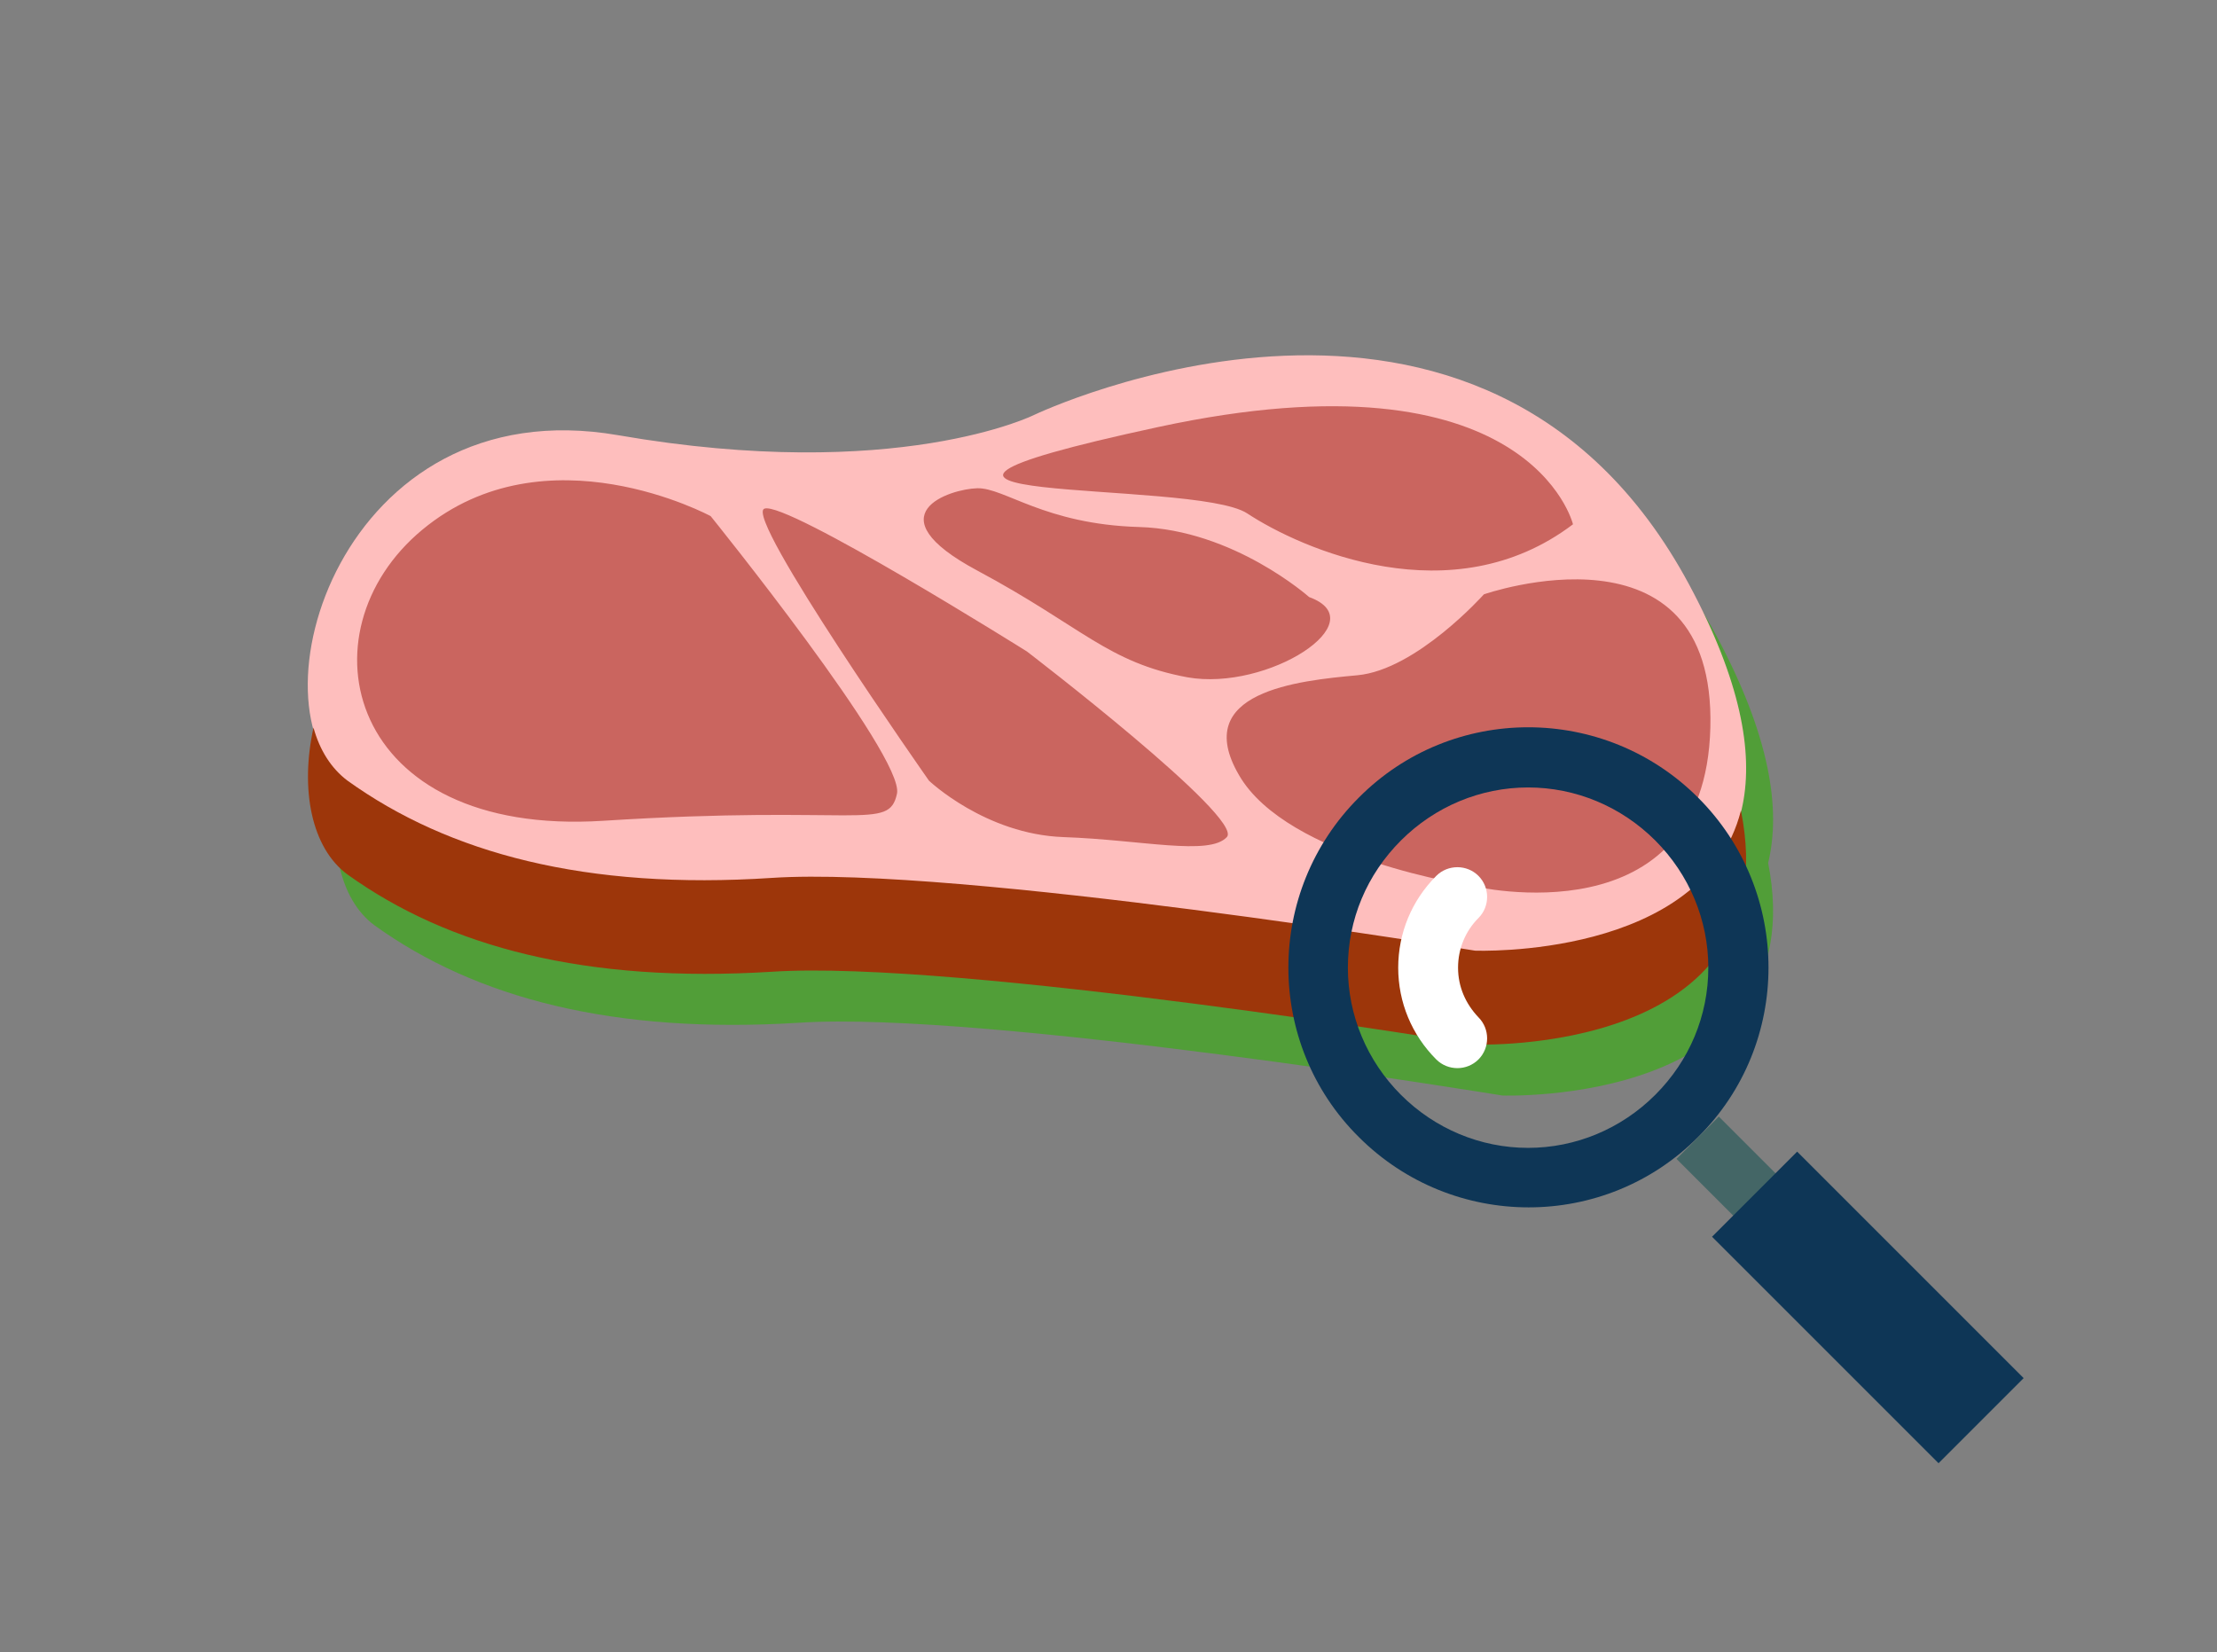 <svg xmlns="http://www.w3.org/2000/svg" viewBox="0 0 326 243"><rect x="0" y="0" width="326" height="243" fill="#808080" stroke="none"/><style>.st0{fill:#519E38;} .st1{fill:#FEBEBD;} .st2{fill:#9D360A;} .st3{fill:#CA655F;} .st4{fill:#0E3656;} .st5{fill:#446666;} .st6{fill:#FFFFFF;}</style><g id="ticks"><path class="st0" d="M252.4 93.5c-30.3-56.5-96.3-25-96.3-25s-20.2 10.1-61.2 3c-34.2-6-49.4 26.2-44.8 43.2-1.9 9-.3 17.5 5 21.4 14.9 10.7 35.1 16 62.4 14.3 27.3-1.8 103.4 10.7 103.4 10.7s46.1 1.7 39.1-34.2c1.9-7.9.3-18.6-7.6-33.4z"/><path class="st1" d="M216.9 140.1s61.8 2.4 31.5-54.1-96.3-25-96.3-25-20.2 10.1-61.2 3-54.7 40.4-39.8 51.1 35.1 16 62.4 14.3c27.3-1.8 103.4 10.7 103.4 10.7z"/><path class="st2" d="M216.9 139.8s-76.1-12.5-103.4-10.7c-27.3 1.8-47.5-3.6-62.4-14.3-2.4-1.8-4.1-4.5-5-7.8-2 9.1-.3 17.7 5 21.6 14.9 10.7 35.1 16 62.4 14.3 27.3-1.8 103.4 10.7 103.4 10.7s46.3 1.8 39.1-34.4c-5.6 21.9-39.1 20.6-39.1 20.6z"/><path class="st3" d="M104.5 75.9s-24.2-13.1-42.4 2-11.1 45.2 26.6 42.8 42 1.6 43.2-4c1.1-5.5-27.4-40.8-27.4-40.8zM216.6 130.3s34.1 8.2 34.9-23.3-33.3-19.6-33.3-19.6-9.9 11.1-18.6 11.9-24.6 2.4-17.4 14.7c7.1 12.3 34.4 16.3 34.4 16.3zM231.3 77.1s-6.3-26.1-61-14.3 5.2 7.5 13.1 12.7c7.9 5.2 30.1 15.1 47.9 1.6zM136.6 114.8s8.3 7.9 19.8 8.3c11.5.4 21.4 2.8 24 0 2.6-2.8-29.4-27.3-29.4-27.3s-35.4-22.2-38.6-21c-3.1 1.1 24.2 40 24.2 40zM192.5 87.8s-11.1-9.9-25-10.3c-13.9-.4-19.8-5.8-23.8-5.7s-15.5 3.8 0 12.1 19.1 13.5 30.9 15.7c11.8 2.1 27.8-8.2 17.9-11.8z"/><path class="st4" d="M249.7 117.3c-13.8-13.8-36.2-13.8-49.9 0-13.8 13.8-13.8 36.2 0 49.9 13.8 13.8 36.2 13.8 49.9 0 13.8-13.7 13.8-36.1 0-49.9zm-6.3 43.7c-5 5-11.7 7.8-18.7 7.8S211 166 206 161s-7.8-11.7-7.8-18.7c0-7.1 2.8-13.7 7.8-18.7s11.7-7.8 18.7-7.8 13.7 2.8 18.7 7.8 7.8 11.7 7.8 18.7c0 7.1-2.8 13.7-7.8 18.7z"/><path class="st5" d="M246.523 170.42l6.222-6.22 24.96 24.96-6.222 6.222z"/><path class="st4" d="M251.748 181.87l12.516-12.517 33.304 33.305-12.515 12.515z"/><path class="st6" d="M217.4 155.8c-1.7 1.7-4.5 1.7-6.2 0-3.6-3.6-5.6-8.4-5.6-13.5s2-9.9 5.6-13.5c1.7-1.7 4.5-1.7 6.2 0 1.7 1.7 1.7 4.5 0 6.2-1.9 1.9-3 4.5-3 7.3s1.1 5.3 3 7.3c1.7 1.7 1.7 4.5 0 6.2z"/></g></svg>